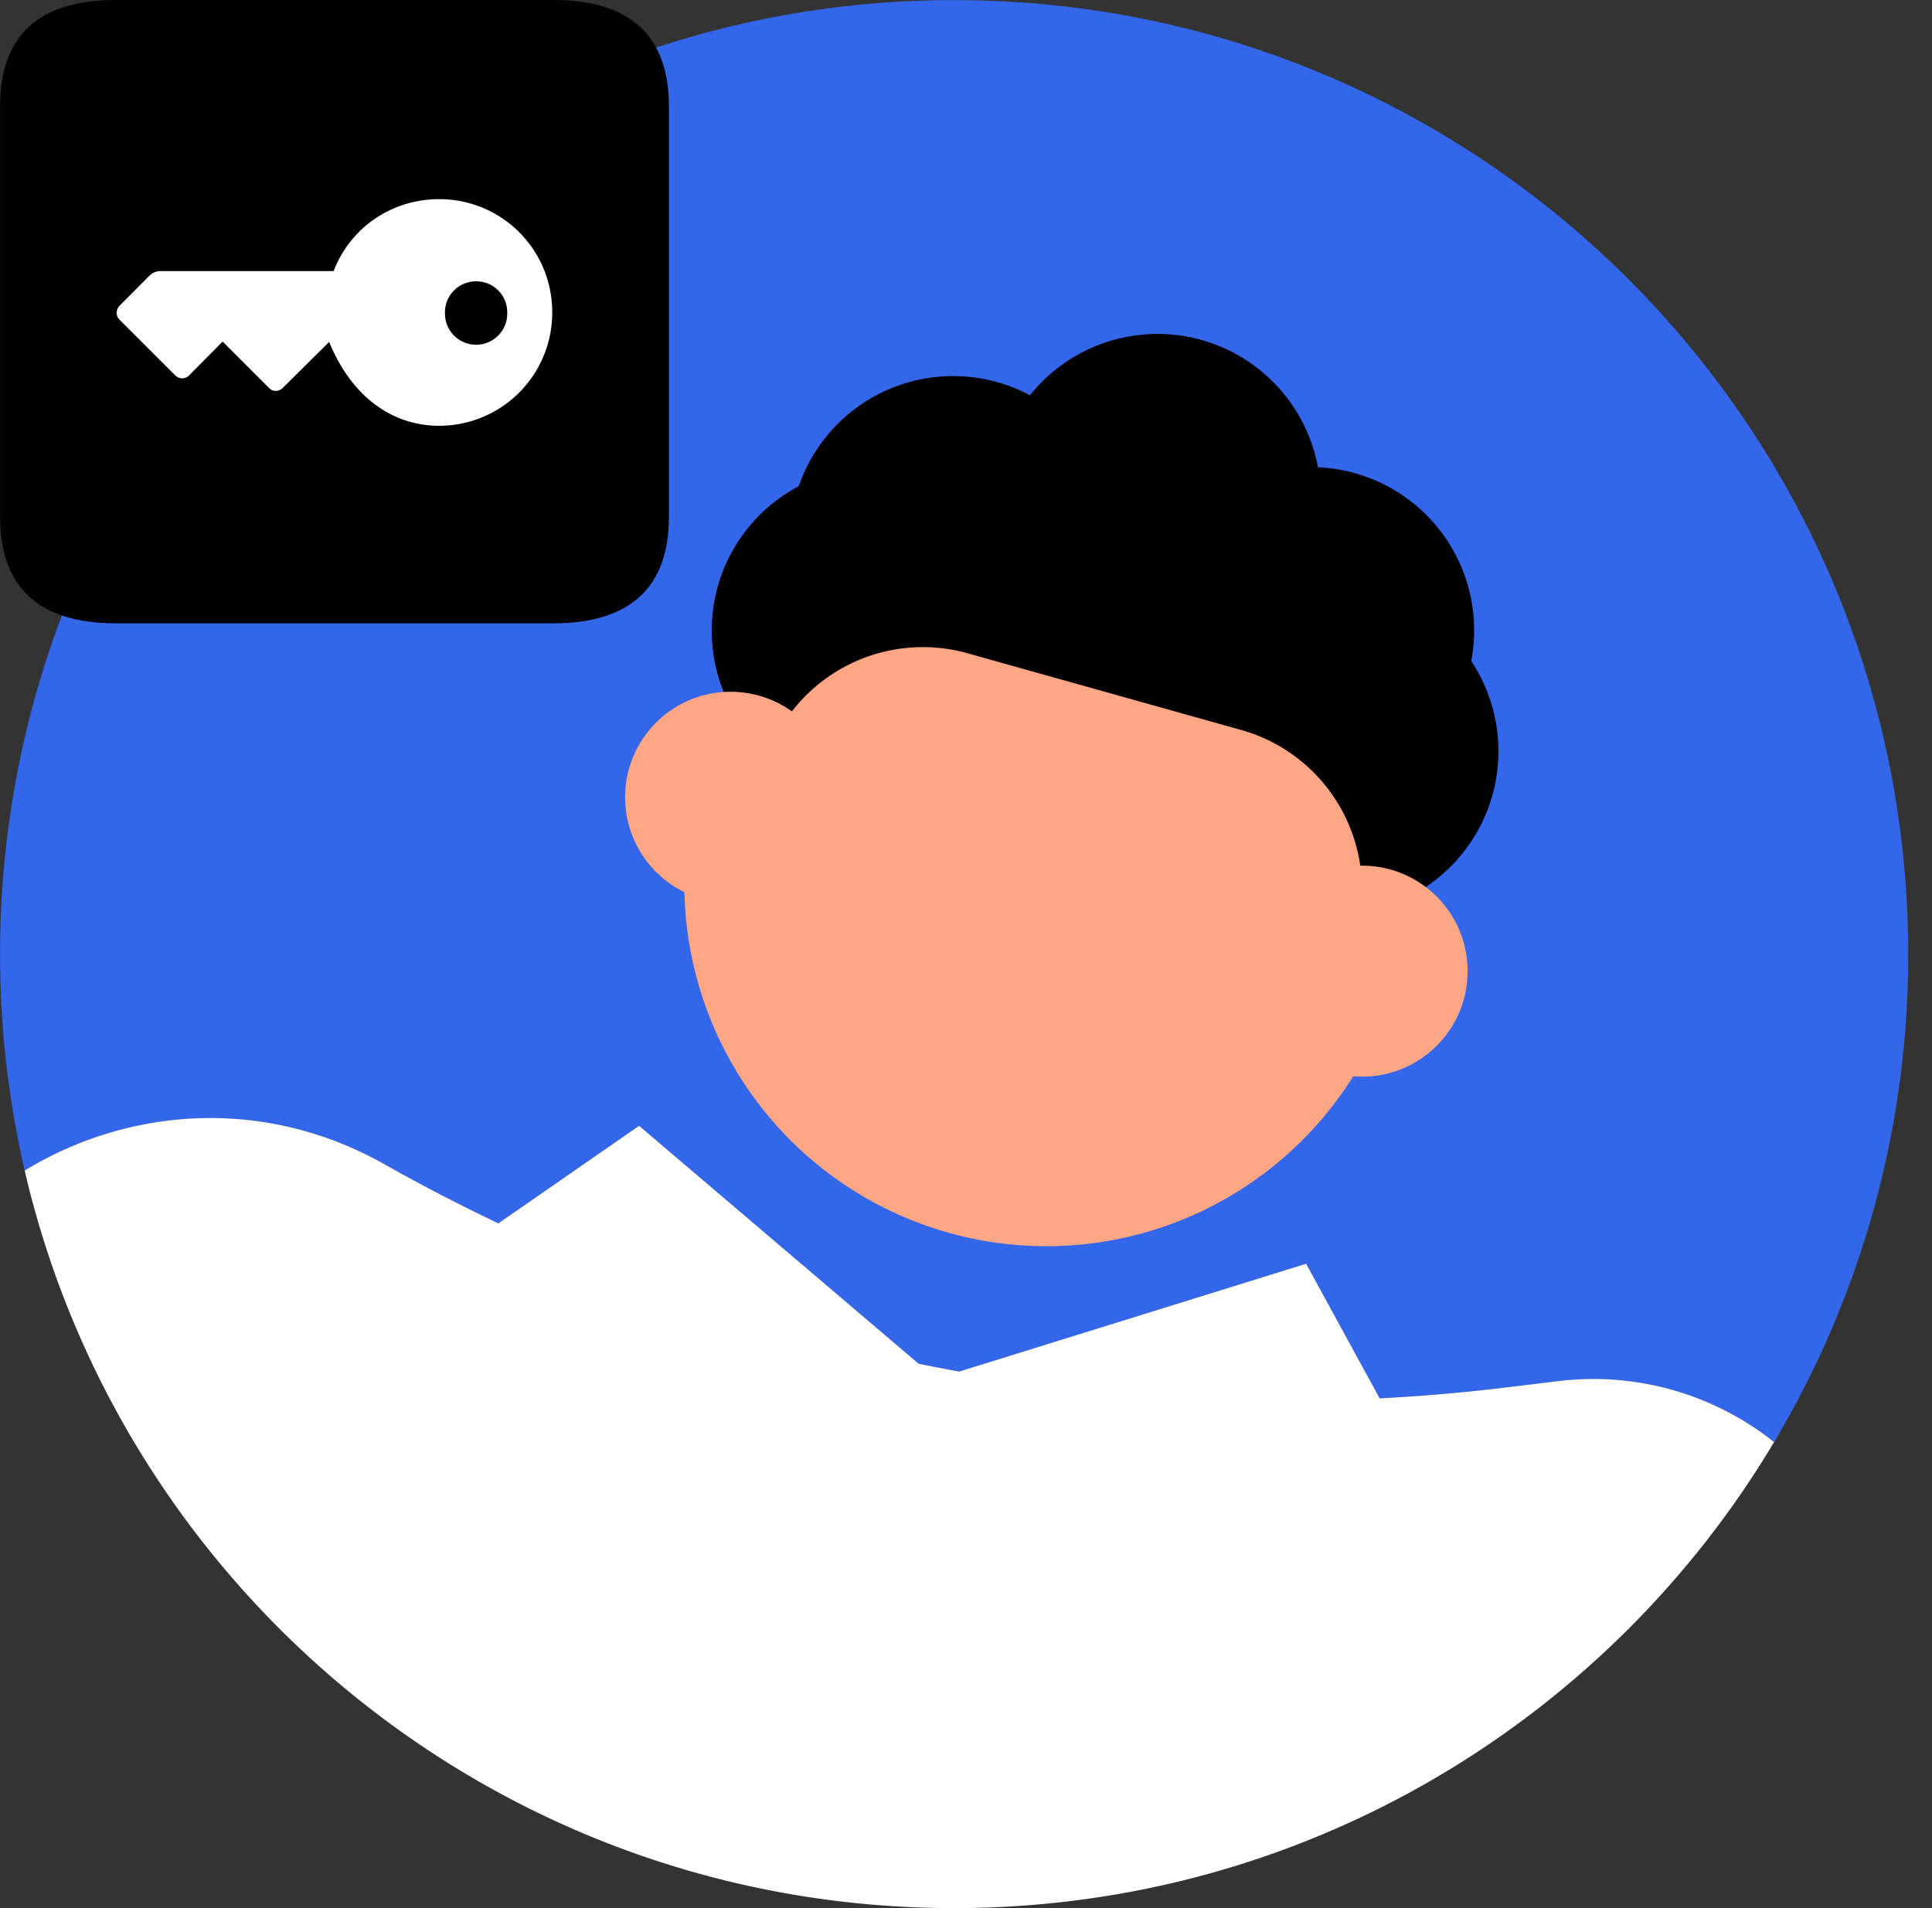 <svg viewBox="0 0 81 80" fill="none" xmlns="http://www.w3.org/2000/svg"><rect x="0" y="0" width="81" height="80" fill="#333333" stroke="none"/><path d="M.002 40.004c0 3.122.36 6.16 1.035 9.077 4.363-2.663 10.057-3.101 15.082-.266 1.569.884 3.16 1.71 4.777 2.479l5.9-4.09 11.72 9.977a80.95 80.95 0 001.7.327l14.548-4.52 3.082 5.643a76.63 76.63 0 005.271-.454l2.233-.27a12.147 12.147 0 019.03 2.557 39.816 39.816 0 005.622-20.46c0-22.091-17.908-40-40-40s-40 17.909-40 40z" fill="#3366E8"/><circle r="15.179" transform="scale(-1 1) rotate(-22.874 69.685 126.958)" fill="#FFA785"/><path d="M36.383 23.862A15.18 15.18 0 0031 29.02l14.023 3.858 14.024 3.859a15.182 15.182 0 00-17.042-14.734 15.179 15.179 0 00-5.623 1.86z" fill="#000"/><path d="M55.096 22.763a6.842 6.842 0 00-13.135-3.84l-3.49 11.938 13.135 3.84 3.49-11.938z" fill="#000"/><path d="M62.548 33.415a6.842 6.842 0 00-4.649-8.485 6.842 6.842 0 00-8.486 4.646 6.842 6.842 0 004.648 8.485 6.842 6.842 0 008.487-4.646zm-19.299-5.057a6.842 6.842 0 00-13.135-3.84 6.842 6.842 0 004.648 8.485 6.842 6.842 0 008.487-4.645z" fill="#000"/><path d="M61.53 28.349a6.842 6.842 0 00-13.136-3.84l-2.46 8.42 13.135 3.839 2.46-8.42zm-14.99-3.857a6.843 6.843 0 00-13.136-3.84L30.96 29.01l13.192 3.648 2.387-8.166z" fill="#000"/><circle r="4.424" transform="scale(-1 1) rotate(-46.026 19.378 87.585)" fill="#FFA785"/><circle r="4.424" transform="scale(-1 1) rotate(-46.026 24.034 52.772)" fill="#FFA785"/><path d="M56.844 39.158l-4.406 4.008-19.95-4.529-.477-6.44a6.938 6.938 0 018.553-4.808l11.473 3.216a6.938 6.938 0 014.807 8.553z" fill="#FFA785"/><path d="M1.035 49.077C5.146 66.796 21.032 80 40.001 80c14.614 0 27.398-7.838 34.378-19.539a12.147 12.147 0 00-9.032-2.557l-2.231.27a76.843 76.843 0 01-5.272.454l-3.083-5.644-14.546 4.52a76.628 76.628 0 01-1.7-.327l-11.72-9.976-5.9 4.09a76.84 76.84 0 01-4.778-2.48c-5.025-2.834-10.718-2.396-15.082.266z" fill="#fff"/><path d="M4.839 26.133h18.37c3.203 0 4.836-1.507 4.836-4.462V4.448c0-2.94-1.633-4.448-4.837-4.448H4.838C1.637 0 .003 1.492.003 4.448V21.67c0 2.955 1.634 4.462 4.837 4.462z" fill="#000"/><path d="M23.152 13.097a4.728 4.728 0 00-4.738-4.747c-1.98 0-3.718 1.177-4.427 3.016H6.754a.666.666 0 00-.506.21l-1.24 1.248c-.132.132-.171.405 0 .576l2.33 2.33c.18.18.43.172.6 0l1.396-1.41 1.948 1.949c.164.163.406.163.585-.016l1.933-1.917c.92 2.252 2.603 3.515 4.614 3.515a4.74 4.74 0 004.738-4.754zm-4.497 0a1.3 1.3 0 011.31-1.302c.724 0 1.301.577 1.301 1.302a1.306 1.306 0 11-2.61 0z" fill="#fff"/></svg>